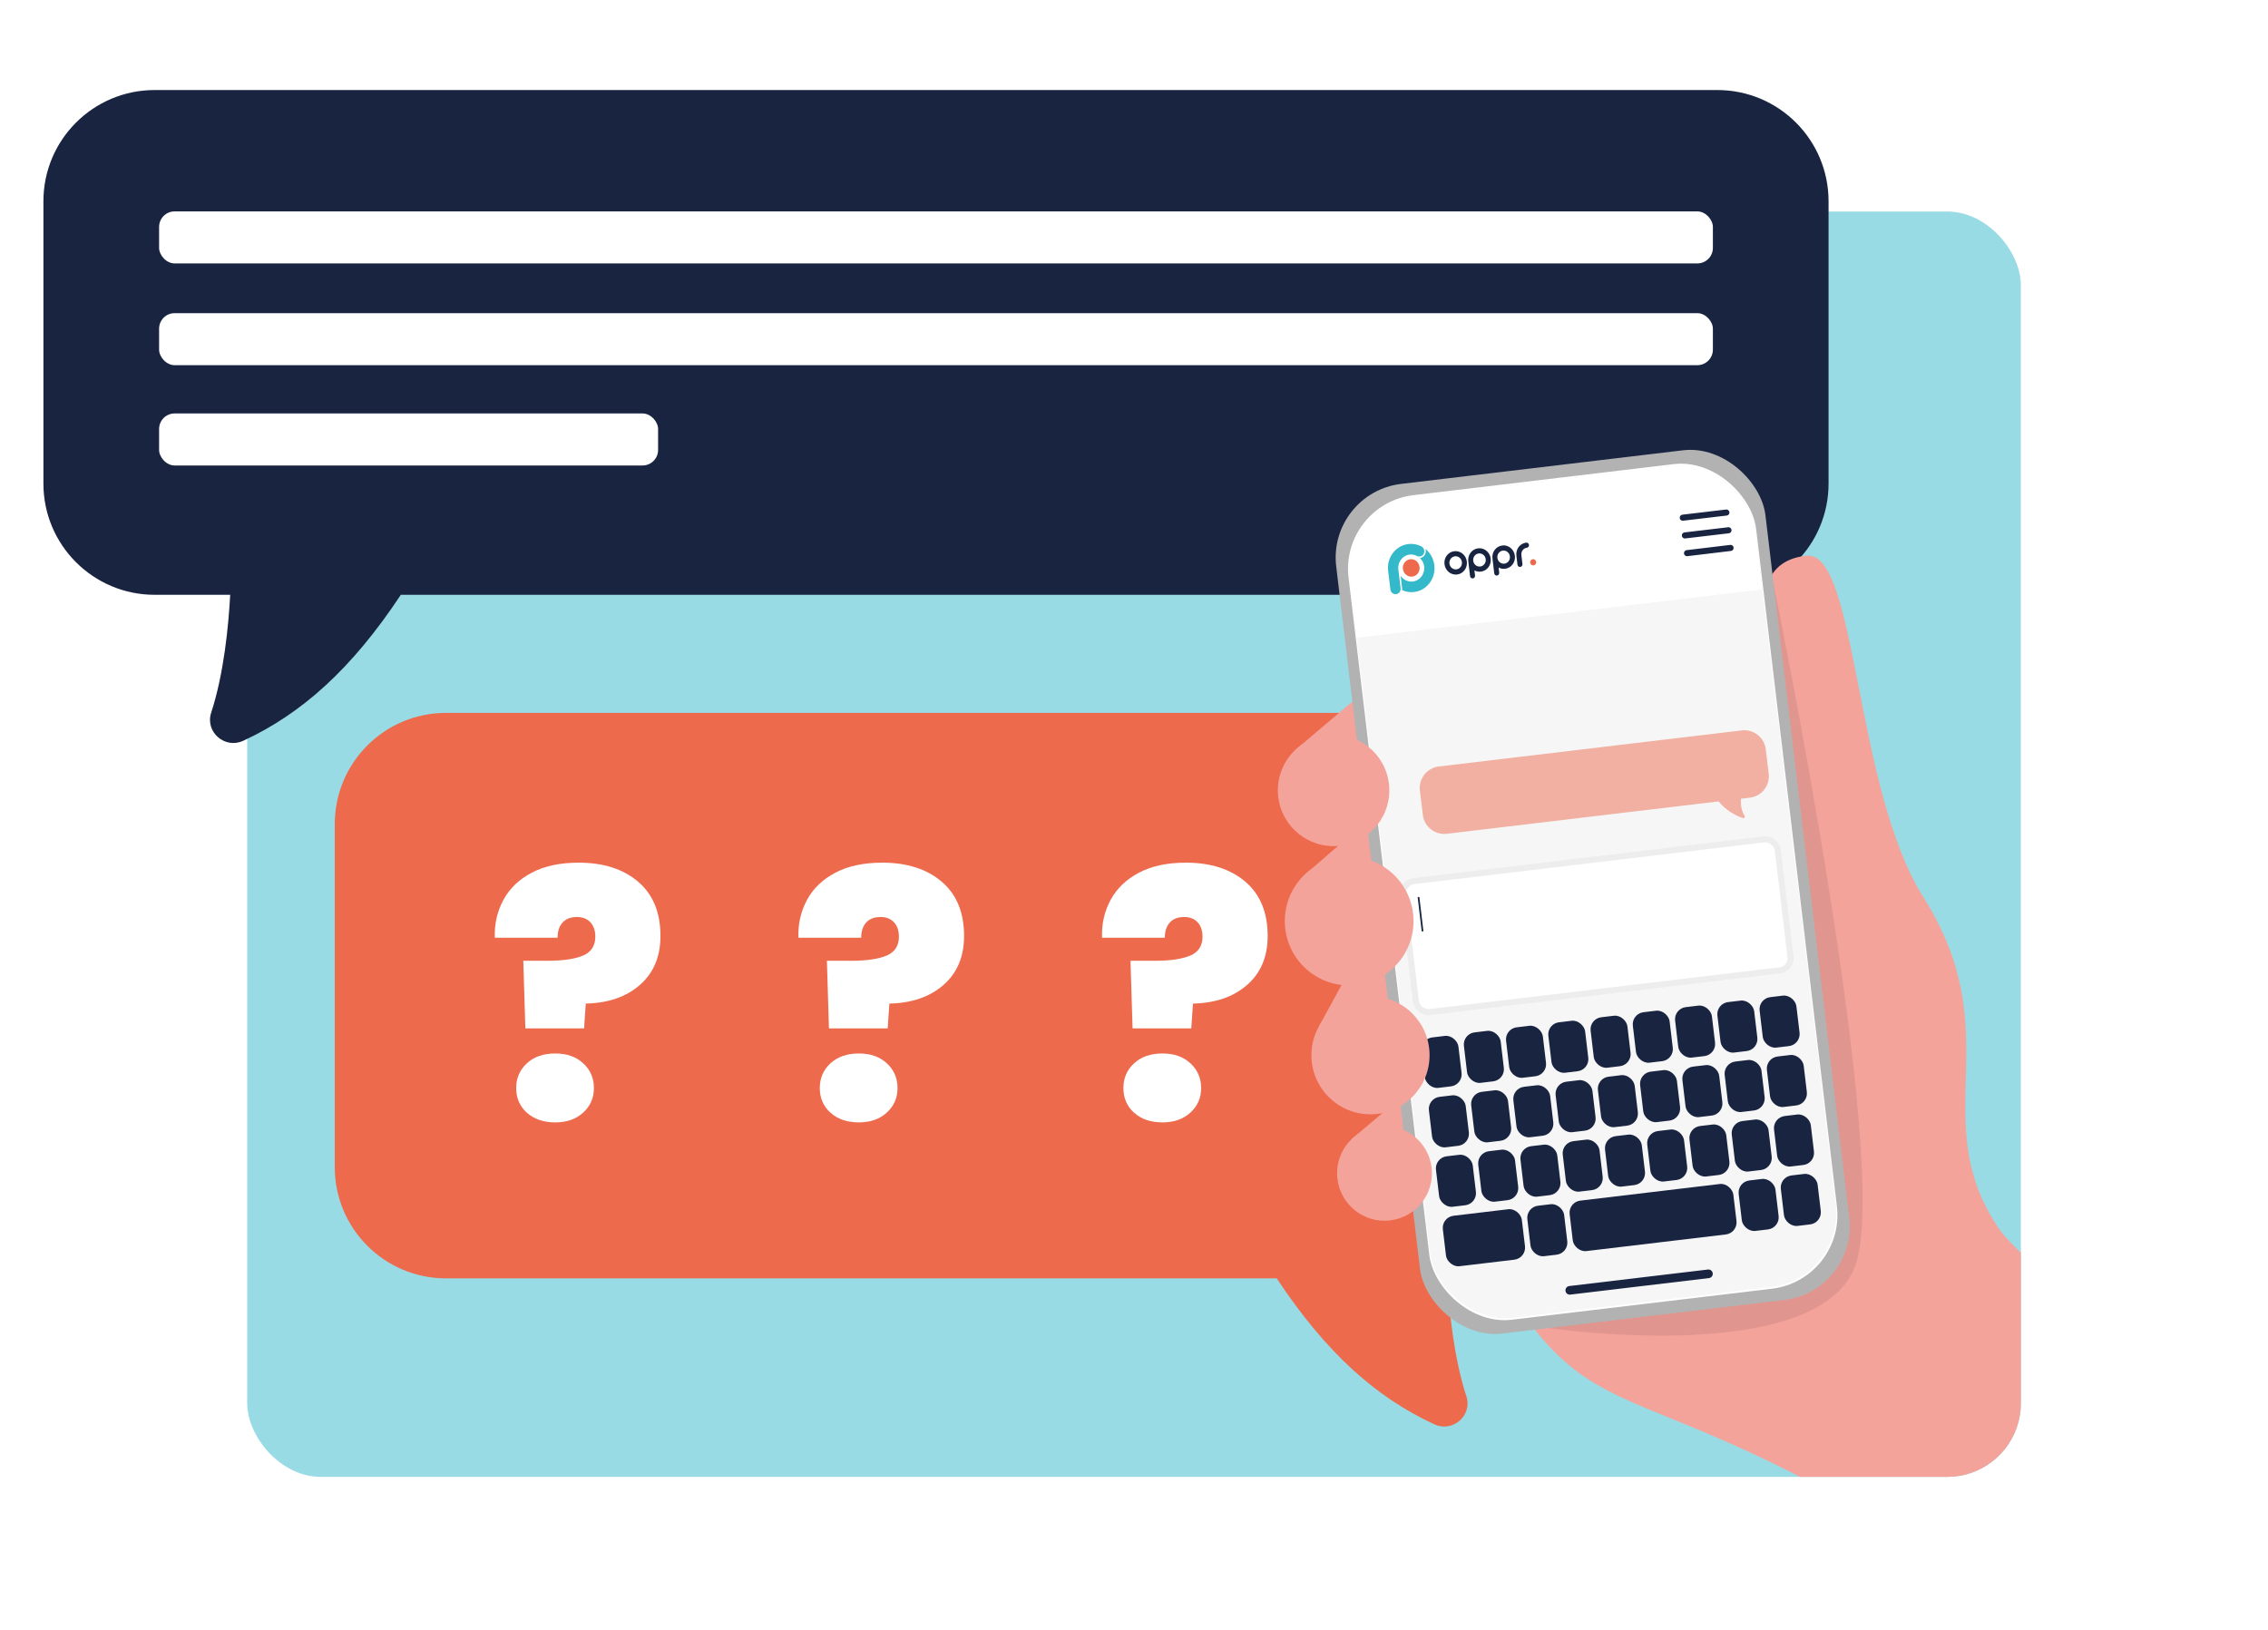 <?xml version="1.0" encoding="UTF-8"?>
<svg id="Capa_1" data-name="Capa 1" xmlns="http://www.w3.org/2000/svg" xmlns:xlink="http://www.w3.org/1999/xlink" viewBox="0 0 373.51 268.42">
  <defs>
    <style>
      .cls-1, .cls-2, .cls-3 {
        fill: none;
      }

      .cls-4 {
        fill: #282323;
        opacity: .1;
      }

      .cls-5 {
        filter: url(#outer-glow-10);
      }

      .cls-5, .cls-6, .cls-7, .cls-8 {
        fill: #fff;
      }

      .cls-2 {
        stroke-width: 1.42px;
      }

      .cls-2, .cls-3 {
        stroke-linecap: round;
      }

      .cls-2, .cls-3, .cls-7, .cls-8 {
        stroke-miterlimit: 10;
      }

      .cls-2, .cls-3, .cls-8 {
        stroke: #192441;
      }

      .cls-9 {
        clip-path: url(#clippath);
      }

      .cls-10 {
        fill: #f4a39b;
      }

      .cls-11 {
        fill: #f6f6f6;
      }

      .cls-12 {
        fill: #ed6a4d;
      }

      .cls-13, .cls-14 {
        fill: #ed6a4c;
      }

      .cls-15 {
        fill: #b2b2b2;
      }

      .cls-16, .cls-17 {
        fill: #34b9ca;
      }

      .cls-18 {
        fill: #192441;
      }

      .cls-19 {
        clip-path: url(#clippath-1);
      }

      .cls-3 {
        stroke-width: 1px;
      }

      .cls-7 {
        stroke: #ededed;
      }

      .cls-8 {
        stroke-width: .28px;
      }

      .cls-17, .cls-14 {
        opacity: .5;
      }
    </style>
    <clipPath id="clippath">
      <rect class="cls-1" x="40.71" y="34.84" width="292.1" height="208.42" rx="12.13" ry="12.13"/>
    </clipPath>
    <clipPath id="clippath-1">
      <rect class="cls-1" x="228.64" y="78.85" width="67.3" height="136.17" rx="12.22" ry="12.22" transform="translate(-15.54 32.07) rotate(-6.8)"/>
    </clipPath>
    <filter id="outer-glow-10" filterUnits="userSpaceOnUse">
      <feOffset dx="0" dy="0"/>
      <feGaussianBlur result="blur" stdDeviation="2"/>
      <feFlood flood-color="#1d1d1b" flood-opacity=".5"/>
      <feComposite in2="blur" operator="in"/>
      <feComposite in="SourceGraphic"/>
    </filter>
  </defs>
  <rect class="cls-17" x="40.71" y="34.84" width="292.1" height="208.42" rx="12.13" ry="12.13"/>
  <g>
    <path class="cls-18" d="m282.83,14.83H25.47c-10.12,0-18.32,8.2-18.32,18.32v46.5c0,10.12,8.2,18.32,18.32,18.32h12.44c-.28,5.18-1.04,13.01-3.13,19.41-1.04,3.18,2.25,6.04,5.28,4.63,9.58-4.43,17.84-11.78,25.95-24.04h216.81c10.12,0,18.32-8.2,18.32-18.32v-46.5c0-10.12-8.2-18.32-18.32-18.32Z"/>
    <g>
      <rect class="cls-6" x="26.2" y="34.82" width="255.89" height="8.57" rx="2.56" ry="2.56"/>
      <rect class="cls-6" x="26.2" y="51.58" width="255.89" height="8.57" rx="2.56" ry="2.56"/>
      <rect class="cls-6" x="26.2" y="68.1" width="82.18" height="8.57" rx="2.56" ry="2.56"/>
    </g>
  </g>
  <g>
    <path class="cls-12" d="m73.45,117.42h177.35c10.12,0,18.32,8.2,18.32,18.32v56.5c0,10.12-8.2,18.32-18.32,18.32h-12.44c.28,5.18,1.04,13.01,3.13,19.41,1.04,3.18-2.25,6.04-5.28,4.63-9.58-4.43-17.84-11.78-25.95-24.04H73.45c-10.12,0-18.32-8.2-18.32-18.32v-56.5c0-10.12,8.2-18.32,18.32-18.32Z"/>
    <path class="cls-6" d="m205.08,145.22c2.46,2.09,3.69,5.07,3.69,8.95,0,3.39-1.13,6.08-3.38,8.05-2.26,1.98-5.23,3-8.92,3.08l-.28,4.08h-9.67l-.34-11.13h4.03c2.54,0,4.47-.29,5.82-.86,1.34-.58,2.01-1.61,2.01-3.1,0-1.01-.27-1.8-.81-2.38-.54-.58-1.28-.87-2.21-.87-1.04,0-1.83.31-2.38.92-.54.61-.81,1.45-.81,2.49h-10.34c-.08-2.27.4-4.35,1.42-6.24,1.02-1.88,2.58-3.37,4.67-4.47,2.09-1.1,4.66-1.65,7.72-1.65,4.06,0,7.32,1.04,9.79,3.13Zm-18.31,38.06c-1.17-1.06-1.76-2.41-1.76-4.06s.59-3,1.76-4.08c1.17-1.08,2.73-1.62,4.67-1.62s3.44.54,4.61,1.62c1.17,1.08,1.76,2.44,1.76,4.08s-.59,2.95-1.76,4.03-2.71,1.62-4.61,1.62-3.5-.53-4.67-1.6Z"/>
    <path class="cls-6" d="m155.08,145.22c2.46,2.09,3.69,5.07,3.69,8.95,0,3.39-1.13,6.08-3.38,8.05-2.26,1.98-5.23,3-8.92,3.08l-.28,4.08h-9.67l-.34-11.13h4.03c2.54,0,4.47-.29,5.82-.86,1.34-.58,2.01-1.61,2.01-3.1,0-1.01-.27-1.8-.81-2.38-.54-.58-1.28-.87-2.21-.87-1.04,0-1.83.31-2.38.92-.54.61-.81,1.45-.81,2.49h-10.34c-.08-2.27.4-4.35,1.42-6.24,1.02-1.88,2.58-3.37,4.67-4.47,2.09-1.1,4.66-1.65,7.72-1.65,4.06,0,7.32,1.04,9.79,3.13Zm-18.31,38.06c-1.17-1.06-1.76-2.41-1.76-4.06s.59-3,1.76-4.08c1.17-1.08,2.73-1.62,4.67-1.62s3.44.54,4.61,1.62c1.17,1.08,1.76,2.44,1.76,4.08s-.59,2.95-1.76,4.03-2.71,1.62-4.61,1.62-3.5-.53-4.67-1.6Z"/>
    <path class="cls-6" d="m105.08,145.22c2.46,2.09,3.69,5.07,3.69,8.95,0,3.39-1.13,6.08-3.38,8.05-2.26,1.98-5.23,3-8.92,3.08l-.28,4.08h-9.67l-.34-11.13h4.03c2.54,0,4.47-.29,5.82-.86,1.34-.58,2.01-1.61,2.01-3.1,0-1.01-.27-1.8-.81-2.38-.54-.58-1.28-.87-2.21-.87-1.04,0-1.83.31-2.38.92-.54.61-.81,1.45-.81,2.49h-10.34c-.08-2.27.4-4.35,1.42-6.24,1.02-1.88,2.58-3.37,4.67-4.47,2.09-1.1,4.66-1.65,7.72-1.65,4.06,0,7.32,1.04,9.79,3.13Zm-18.31,38.06c-1.17-1.06-1.76-2.41-1.76-4.06s.59-3,1.76-4.08c1.17-1.08,2.73-1.62,4.67-1.62s3.44.54,4.61,1.62c1.17,1.08,1.76,2.44,1.76,4.08s-.59,2.95-1.76,4.03-2.71,1.62-4.61,1.62-3.5-.53-4.67-1.6Z"/>
  </g>
  <g class="cls-9">
    <g>
      <path class="cls-10" d="m290.8,100.58s-1.57-8.22,6.74-9.05c8.31-.83,7.82,38.21,19.23,56.28,14.22,22.51.41,36.33,12.17,54.19,11.76,17.86,108.67,63.46,108.67,63.46l-82.76,58.01s-23.71-62.7-59.58-80.82c-35.86-18.13-36.69-7.06-59.71-53.34-23.02-46.28,55.23-88.72,55.23-88.72Z"/>
      <polygon class="cls-10" points="217.25 168.99 224.47 155.77 215.97 143.14 229.57 131.33 238.83 149.73 232.12 173.04 217.25 168.99"/>
      <polygon class="cls-10" points="238.4 174.22 222.53 187.69 230.95 192.91 241.39 188.39 238.4 174.22"/>
      <polygon class="cls-10" points="231.83 107.83 213.18 123.65 223.07 129.78 235.34 124.47 231.83 107.83"/>
      <path class="cls-4" d="m292.1,96.29s19.73,95.74,13.39,112.33c-6.34,16.59-50.34,10.14-50.34,10.14l36.96-122.47Z"/>
      <rect class="cls-15" x="226.69" y="76.46" width="71.19" height="140.94" rx="12.22" ry="12.22" transform="translate(-15.54 32.07) rotate(-6.8)"/>
      <rect class="cls-6" x="228.49" y="78.54" width="67.6" height="136.78" rx="12.22" ry="12.22" transform="translate(-15.54 32.07) rotate(-6.8)"/>
      <g>
        <g class="cls-19">
          <rect class="cls-11" x="228.64" y="78.85" width="67.3" height="136.17" rx="12.22" ry="12.22" transform="translate(-15.54 32.07) rotate(-6.8)"/>
          <rect class="cls-5" x="212.05" y="72.42" width="87.56" height="28.68" transform="translate(-8.47 30.88) rotate(-6.8)"/>
          <g>
            <g>
              <path class="cls-18" d="m239.5,90.79c-1.02.12-1.74,1.08-1.61,2.14s1.05,1.82,2.07,1.7,1.74-1.08,1.61-2.14-1.05-1.82-2.07-1.7Zm.36,2.99c-.57.07-1.09-.36-1.16-.95s.33-1.13.9-1.2,1.09.36,1.16.95-.33,1.13-.9,1.2Z"/>
              <path class="cls-18" d="m243.42,90.32c-1.02.12-1.74,1.08-1.61,2.14l.29,2.44c.03.23.23.4.46.37s.38-.24.36-.47l-.1-.85c.32.17.69.25,1.07.2,1.02-.12,1.74-1.08,1.61-2.14s-1.05-1.82-2.07-1.7Zm.36,2.99c-.48.06-.93-.23-1.1-.7-.03-.08-.05-.17-.06-.25-.07-.59.33-1.13.9-1.2s1.09.36,1.16.95-.33,1.13-.9,1.2Z"/>
              <path class="cls-18" d="m247.4,89.85c-1.02.12-1.74,1.08-1.61,2.14l.29,2.44c.03.23.23.4.46.37s.38-.24.36-.47l-.1-.85c.32.17.69.25,1.07.2,1.02-.12,1.74-1.08,1.61-2.14s-1.05-1.82-2.07-1.7Zm.36,2.99c-.48.06-.93-.23-1.1-.7-.03-.08-.05-.17-.06-.25-.07-.59.33-1.13.9-1.2s1.09.36,1.16.95-.33,1.13-.9,1.2Z"/>
              <path class="cls-18" d="m251.8,89.75c-.03-.23-.23-.4-.46-.37-1.02.12-1.74,1.08-1.61,2.14l.18,1.49c.03.23.23.4.46.37s.38-.24.36-.47l-.18-1.49c-.07-.59.33-1.13.9-1.2.22-.03.38-.24.36-.47Z"/>
              <ellipse class="cls-13" cx="252.49" cy="92.63" rx=".49" ry=".51" transform="translate(-9.19 30.53) rotate(-6.8)"/>
            </g>
            <g>
              <g>
                <path class="cls-16" d="m234.76,90.44c.08.27.07.58-.06.85-.16.35-.48.58-.85.63,0,0,0,0,0,0,.38.36.63.85.69,1.39.15,1.22-.69,2.33-1.86,2.47-.81.1-1.57-.29-2.01-.94l.24,2.03c.01.11.01.23,0,.33.6.28,1.28.4,1.98.31,2.1-.25,3.59-2.23,3.33-4.41-.13-1.06-.65-2.02-1.45-2.67Z"/>
                <path class="cls-16" d="m232.15,91.35c.41-.05.83.03,1.2.22h0c.42.22.92.04,1.13-.39.2-.43.03-.96-.39-1.18,0,0,0,0,0,0-.67-.34-1.41-.48-2.15-.39-2.03.24-3.5,2.1-3.35,4.2h0s.02.2.02.2l.37,3.08c.06.48.48.83.94.77.4-.05.7-.39.74-.79,0-.06,0-.12,0-.18l-.37-3.08c-.15-1.22.69-2.33,1.86-2.47Z"/>
              </g>
              <ellipse class="cls-13" cx="232.41" cy="93.56" rx="1.38" ry="1.44" transform="translate(-9.44 28.16) rotate(-6.8)"/>
            </g>
          </g>
          <g>
            <line class="cls-3" x1="277.13" y1="85.27" x2="284.31" y2="84.42"/>
            <line class="cls-3" x1="277.48" y1="88.19" x2="284.66" y2="87.34"/>
            <line class="cls-3" x1="277.83" y1="91.11" x2="285" y2="90.25"/>
          </g>
        </g>
        <g>
          <rect class="cls-18" x="234.35" y="170.74" width="6.1" height="8.37" rx="2" ry="2" transform="translate(-19.03 29.32) rotate(-6.8)"/>
          <rect class="cls-18" x="241.31" y="169.91" width="6.1" height="8.37" rx="2" ry="2" transform="translate(-18.88 30.14) rotate(-6.8)"/>
          <rect class="cls-18" x="248.26" y="169.08" width="6.1" height="8.37" rx="2" ry="2" transform="translate(-18.74 30.95) rotate(-6.8)"/>
          <rect class="cls-18" x="255.22" y="168.25" width="6.1" height="8.37" rx="2" ry="2" transform="translate(-18.59 31.77) rotate(-6.8)"/>
          <rect class="cls-18" x="262.18" y="167.42" width="6.1" height="8.37" rx="2" ry="2" transform="translate(-18.44 32.59) rotate(-6.8)"/>
          <rect class="cls-18" x="269.14" y="166.59" width="6.1" height="8.37" rx="2" ry="2" transform="translate(-18.3 33.41) rotate(-6.8)"/>
          <rect class="cls-18" x="276.1" y="165.76" width="6.1" height="8.37" rx="2" ry="2" transform="translate(-18.15 34.22) rotate(-6.8)"/>
          <rect class="cls-18" x="283.06" y="164.93" width="6.1" height="8.37" rx="2" ry="2" transform="translate(-18 35.04) rotate(-6.8)"/>
          <rect class="cls-18" x="290.01" y="164.11" width="6.1" height="8.37" rx="2" ry="2" transform="translate(-17.85 35.86) rotate(-6.8)"/>
          <rect class="cls-18" x="235.55" y="180.53" width="6.1" height="8.37" rx="2" ry="2" transform="translate(-20.18 29.53) rotate(-6.8)"/>
          <rect class="cls-18" x="242.51" y="179.7" width="6.1" height="8.37" rx="2" ry="2" transform="translate(-20.03 30.35) rotate(-6.8)"/>
          <rect class="cls-18" x="249.46" y="178.87" width="6.1" height="8.37" rx="2" ry="2" transform="translate(-19.89 31.17) rotate(-6.8)"/>
          <rect class="cls-18" x="256.42" y="178.04" width="6.1" height="8.37" rx="2" ry="2" transform="translate(-19.74 31.98) rotate(-6.8)"/>
          <rect class="cls-18" x="263.38" y="177.21" width="6.1" height="8.37" rx="2" ry="2" transform="translate(-19.59 32.8) rotate(-6.8)"/>
          <rect class="cls-18" x="270.34" y="176.38" width="6.1" height="8.37" rx="2" ry="2" transform="translate(-19.45 33.62) rotate(-6.8)"/>
          <rect class="cls-18" x="277.3" y="175.55" width="6.1" height="8.37" rx="2" ry="2" transform="translate(-19.3 34.44) rotate(-6.8)"/>
          <rect class="cls-18" x="284.26" y="174.72" width="6.1" height="8.37" rx="2" ry="2" transform="translate(-19.15 35.25) rotate(-6.8)"/>
          <rect class="cls-18" x="291.21" y="173.89" width="6.1" height="8.37" rx="2" ry="2" transform="translate(-19 36.07) rotate(-6.8)"/>
          <rect class="cls-18" x="236.71" y="190.32" width="6.1" height="8.37" rx="2" ry="2" transform="translate(-21.33 29.74) rotate(-6.8)"/>
          <rect class="cls-18" x="243.67" y="189.49" width="6.1" height="8.37" rx="2" ry="2" transform="translate(-21.18 30.55) rotate(-6.8)"/>
          <rect class="cls-18" x="250.63" y="188.66" width="6.1" height="8.37" rx="2" ry="2" transform="translate(-21.04 31.37) rotate(-6.8)"/>
          <rect class="cls-18" x="257.59" y="187.83" width="6.1" height="8.37" rx="2" ry="2" transform="translate(-20.89 32.19) rotate(-6.8)"/>
          <rect class="cls-18" x="264.55" y="187" width="6.1" height="8.37" rx="2" ry="2" transform="translate(-20.74 33.01) rotate(-6.8)"/>
          <rect class="cls-18" x="271.51" y="186.17" width="6.1" height="8.37" rx="2" ry="2" transform="translate(-20.6 33.82) rotate(-6.8)"/>
          <rect class="cls-18" x="278.46" y="185.34" width="6.1" height="8.37" rx="2" ry="2" transform="translate(-20.45 34.64) rotate(-6.8)"/>
          <rect class="cls-18" x="285.42" y="184.52" width="6.1" height="8.37" rx="2" ry="2" transform="translate(-20.3 35.46) rotate(-6.8)"/>
          <rect class="cls-18" x="292.38" y="183.69" width="6.1" height="8.37" rx="2" ry="2" transform="translate(-20.15 36.28) rotate(-6.8)"/>
          <rect class="cls-18" x="237.82" y="199.7" width="13.1" height="8.37" rx="2" ry="2" transform="translate(-22.41 30.35) rotate(-6.8)"/>
          <rect class="cls-18" x="251.76" y="198.46" width="6.1" height="8.37" rx="2" ry="2" transform="translate(-22.19 31.58) rotate(-6.8)"/>
          <rect class="cls-18" x="258.65" y="196.38" width="27.15" height="8.37" rx="2" ry="2" transform="translate(-21.82 33.62) rotate(-6.8)"/>
          <rect class="cls-18" x="286.56" y="194.31" width="6.1" height="8.37" rx="2" ry="2" transform="translate(-21.45 35.66) rotate(-6.8)"/>
          <rect class="cls-18" x="293.51" y="193.48" width="6.1" height="8.37" rx="2" ry="2" transform="translate(-21.31 36.48) rotate(-6.8)"/>
        </g>
        <rect class="cls-7" x="231.91" y="141.63" width="62.12" height="21.73" rx="2" ry="2" transform="translate(-16.2 32.19) rotate(-6.8)"/>
        <line class="cls-8" x1="233.61" y1="147.75" x2="234.28" y2="153.41"/>
        <line class="cls-2" x1="258.52" y1="212.53" x2="281.36" y2="209.81"/>
        <path class="cls-14" d="m286.82,120.31l-49.86,5.94c-1.96.23-3.36,2.01-3.12,3.97l.48,3.99c.23,1.96,2.01,3.36,3.97,3.12l44.75-5.33c.64.82,2.05,2.09,3.97,2.74.23.08.44-.18.3-.38-.34-.51-.69-1.4-.6-2.8l1.45-.17c1.96-.23,3.36-2.01,3.12-3.97l-.48-3.99c-.23-1.96-2.01-3.36-3.97-3.12Z"/>
      </g>
      <path class="cls-10" d="m235.77,192.33c.51,4.28-2.55,8.17-6.83,8.68-4.28.51-8.17-2.55-8.68-6.83-.3-2.49.61-4.85,2.27-6.49,1.19-1.18,2.77-1.98,4.56-2.19,4.28-.51,8.17,2.55,8.68,6.83Z"/>
      <circle class="cls-10" cx="225.7" cy="173.81" r="9.73"/>
      <circle class="cls-10" cx="222.19" cy="151.71" r="10.6"/>
      <path class="cls-10" d="m228.74,129.1c.6,5.03-2.99,9.6-8.03,10.2s-9.6-2.99-10.2-8.03c-.35-2.93.72-5.7,2.67-7.62,1.4-1.38,3.25-2.33,5.36-2.58,5.03-.6,9.6,2.99,10.2,8.03Z"/>
    </g>
  </g>
</svg>
